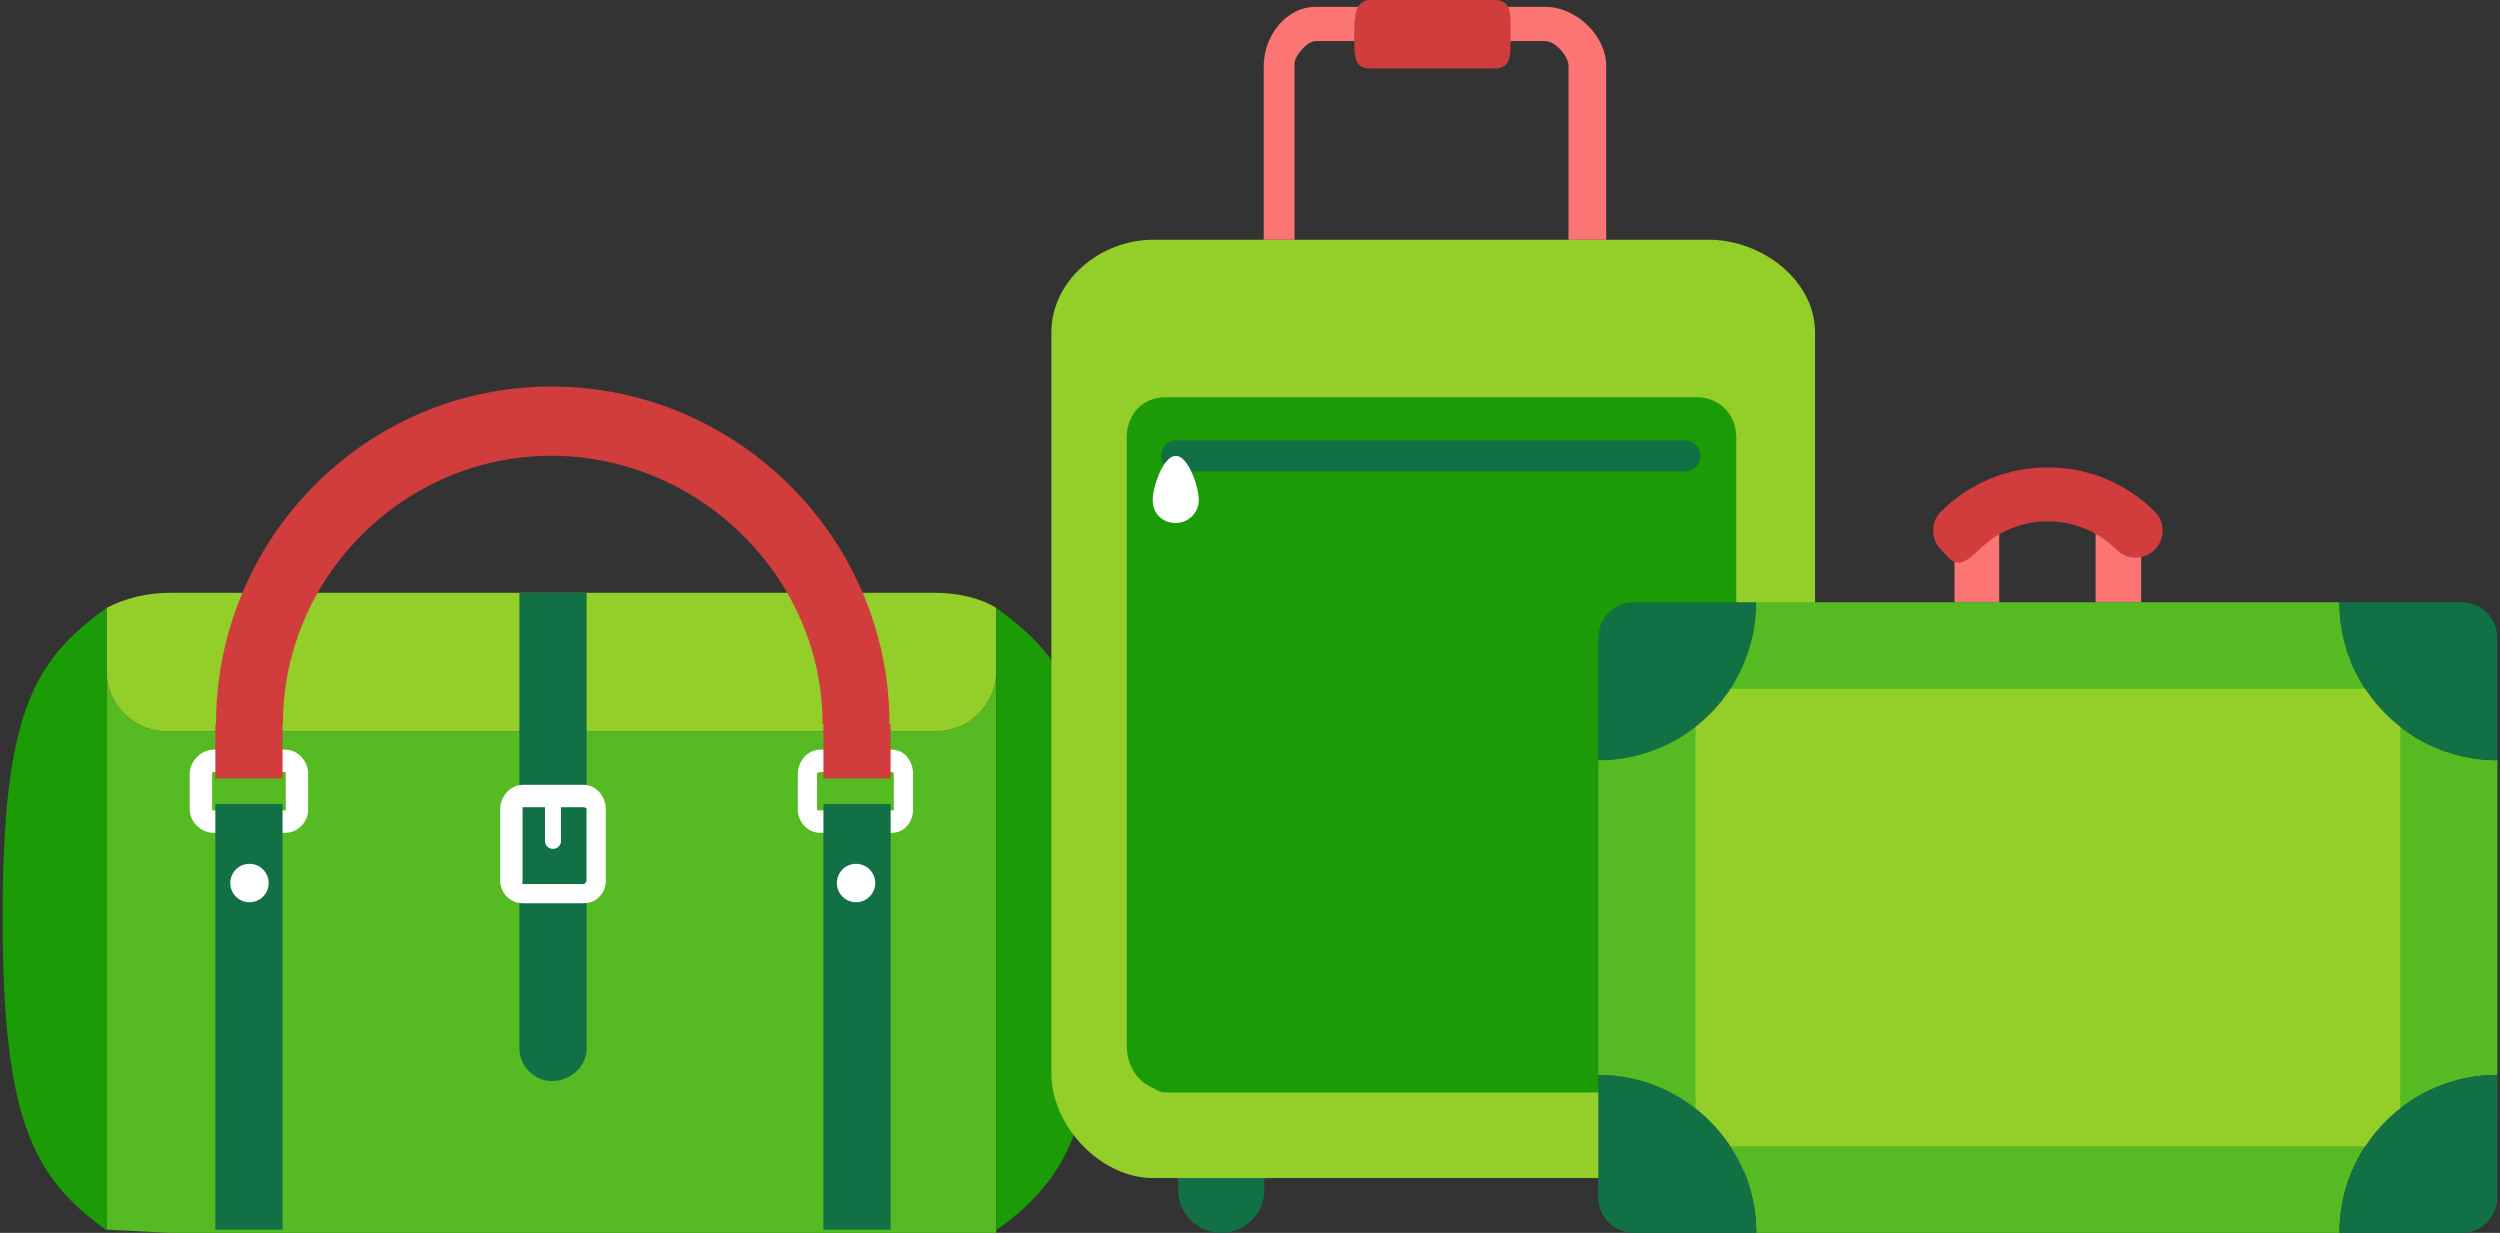 <?xml version="1.0" encoding="utf-8"?>
<!-- Generator: Adobe Illustrator 17.0.0, SVG Export Plug-In . SVG Version: 6.00 Build 0)  -->
<!DOCTYPE svg PUBLIC "-//W3C//DTD SVG 1.1//EN" "http://www.w3.org/Graphics/SVG/1.1/DTD/svg11.dtd">
<svg version="1.1" id="Layer_1" xmlns="http://www.w3.org/2000/svg" xmlns:xlink="http://www.w3.org/1999/xlink" x="0px" y="0px"
	 width="730px" height="360px" viewBox="0 0 730 360" enable-background="new 0 0 730 360" xml:space="preserve">
<rect x="0" y="0" width="730" height="360" fill="#333333" stroke="none"/>
<g>
	<g>
		<g>
			<g>
				<path fill="#56BA22" d="M273.315,213.525H48.698c-9.714,0-17.588-7.875-17.588-17.588v163.128L49.639,360h111.368h111.978
					c0,0,14.248,0,17.919,0V195.937C290.903,205.65,283.029,213.525,273.315,213.525z"/>
				<path fill="#94CE28" d="M161.007,173.098H49.639c-6.617,0-12.922,1.493-18.529,4.41v18.429c0,9.713,7.874,17.588,17.588,17.588
					h224.618c9.713,0,17.588-7.875,17.588-17.588v-18.429c-4.673-2.916-11.301-4.41-17.919-4.41H161.007z"/>
			</g>
			<g>
				<path fill="#FFFFFF" d="M83.305,218.889h-20.92c-3.651,0-6.979,3.382-6.979,7.035v10.457c0,3.655,3.328,6.806,6.979,6.806h20.92
					c3.654,0,6.678-3.15,6.678-6.806v-10.457C89.984,222.271,86.959,218.889,83.305,218.889z M83.442,236.381
					c0,0.29,0.153,0.264-0.137,0.264H62.386c-0.288,0-0.437,0.026-0.437-0.264v-10.458c0-0.29,0.15-0.492,0.437-0.492h20.919
					c0.29,0,0.137,0.203,0.137,0.492V236.381z"/>
			</g>
			<g>
				<g>
					<path fill="#FFFFFF" d="M232.964,225.924v10.457c0,3.655,2.89,6.806,6.544,6.806h20.92c3.651,0,6.178-3.15,6.178-6.806v-10.457
						c0-3.652-2.527-7.035-6.178-7.035h-20.92C235.854,218.889,232.964,222.271,232.964,225.924z M238.571,225.923
						c0-0.29,0.648-0.492,0.937-0.492h20.919c0.288,0,0.572,0.203,0.572,0.492v10.458c0,0.29-0.284,0.264-0.572,0.264h-20.919
						c-0.29,0-0.937,0.026-0.937-0.264V225.923z"/>
				</g>
				<g>
					<polygon fill="#127045" points="62.883,251.597 62.883,359.065 82.508,359.065 82.508,251.597 82.508,234.776 62.883,234.776 
											"/>
					<polygon fill="#127045" points="240.44,234.776 240.44,251.597 240.44,359.065 260.064,359.065 260.064,251.597 
						260.064,234.776 					"/>
				</g>
				<path fill="#D13D3D" d="M259.732,211.413c0-54.202-44.524-98.551-98.726-98.551s-97.925,44.349-97.925,98.551h-0.198V227.3
					h19.625v-15.887h0.105c0-42.987,35.406-78.326,78.393-78.326s79.194,35.339,79.194,78.326h0.24V227.3h19.625v-15.887H259.732z"
					/>
			</g>
			<g>
				<g>
					<path fill="#127045" d="M161.006,173.098h-9.345v133.114c0,5.228,4.673,9.466,9.345,9.466c5.607,0,10.28-4.239,10.28-9.466
						V173.098H161.006z"/>
					<g>
						<g>
							<path fill="#FFFFFF" d="M170.45,229.169h-17.781c-3.651,0-6.615,3.422-6.615,7.074v20.917c0,3.655,2.964,6.586,6.615,6.586
								h17.781c3.654,0,6.443-2.93,6.443-6.586v-20.917C176.893,232.59,174.104,229.169,170.45,229.169z M171.286,257.16
								c0,0.29-0.546,0.979-0.836,0.979H152.67c-0.288,0-0.074-0.689-0.074-0.979v-20.918c0-0.29-0.214-0.532,0.074-0.532h17.781
								c0.29,0,0.836,0.242,0.836,0.532V257.16z"/>
						</g>
						<path fill="#FFFFFF" d="M163.81,234.255c0-1.261-1.022-2.283-2.283-2.283h-0.106c-1.261,0-2.283,1.022-2.283,2.283v11.32
							c0,1.261,1.022,2.283,2.283,2.283h0.106c1.261,0,2.283-1.022,2.283-2.283V234.255z"/>
					</g>
				</g>
			</g>
			<g>
				<g>
					<path fill="#1B9B05" d="M0.769,267.933c0,59.246,8.936,75.921,30.341,91.308V177.508
						C9.705,192.896,0.769,208.243,0.769,267.933z"/>
				</g>
			</g>
			<g>
				<g>
					<path fill="#1B9B05" d="M321.244,267.933c0,59.246-8.936,75.921-30.341,91.308V177.508
						C312.308,192.896,321.244,208.243,321.244,267.933z"/>
				</g>
			</g>
			<circle fill="#FFFFFF" cx="72.847" cy="257.845" r="5.607"/>
			<circle fill="#FFFFFF" cx="249.966" cy="257.845" r="5.607"/>
		</g>
	</g>
	<g>
		<g>
			<g>
				<g>
					<g>
						<g>
							<path fill="#127045" d="M369.167,347.635c0,6.833-5.74,12.365-12.562,12.365l0,0c-6.835,0-12.571-5.532-12.571-12.365
								v-13.128c0-6.828,5.736-12.367,12.571-12.367l0,0c6.822,0,12.562,5.539,12.562,12.367V347.635z"/>
							<path fill="#127045" d="M491.235,347.635c0,6.833-5.194,12.365-12.016,12.365l0,0c-6.835,0-12.024-5.532-12.024-12.365
								v-13.128c0-6.828,5.19-12.367,12.024-12.367l0,0c6.822,0,12.016,5.539,12.016,12.367V347.635z"/>
							<path fill="#94CE28" d="M498.992,70H395.654h-58.901C321.381,70,307,81.77,307,97.141v10.074v206.204
								C307,328.79,321.381,344,336.753,344h58.901h103.339C514.365,344,530,328.79,530,313.419V107.216V97.141
								C530,81.77,514.365,70,498.992,70z"/>
						</g>
						<path fill="#1B9B05" d="M495.439,116h-99.785h-55.348c-6.736,0-11.306,5.058-11.306,11.794v168.892v8.592
							c0,4.764,2.296,9.645,6.282,11.651c1.646,0.828,3.056,2.071,5.025,2.071h55.276h99.857c1.965,0,3.498-1.241,5.141-2.065
							c3.992-2.004,6.419-6.888,6.419-11.657v-8.592V127.794C507,121.058,502.178,116,495.439,116z"/>
						<g>
							<path fill="#127045" d="M491.896,128.57c2.538,0,4.602,2,4.602,4.541l0,0c0,2.544-2.064,4.542-4.602,4.542H343.631
								c-2.544,0-4.602-1.997-4.602-4.542l0,0c0-2.542,2.058-4.541,4.602-4.541H491.896z"/>
						</g>
						<path fill="#FFFFFF" d="M350.056,145.991c0,3.715-3.018,6.729-6.727,6.729c-3.766,0-6.731-2.595-6.731-6.729
							c0-3.715,3.014-12.88,6.731-12.88C347.038,133.111,350.056,142.276,350.056,145.991z"/>
					</g>
					<path fill="#FC7575" d="M451.322,2h-55.668h-0.748h-10.663C375.422,2,369,10.552,369,19.375V70h9V18.425
						c0-1.834,3.46-6.425,6.244-6.425h10.663h0.748h55.668c2.787,0,6.678,4.384,6.678,7.168V70h11V19.168
						C469,10.344,460.144,2,451.322,2z"/>
				</g>
				<path fill="#D13D3D" d="M436.241,0h-36.104l0,0c-4.602,0-4.698,5.192-4.698,10.593c0,5.405-0.111,9.407,4.492,9.407l0,0h36.305
					h0.006c5.484,0,4.821-4.516,4.821-10C441.061,4.516,441.725,0,436.241,0z"/>
			</g>
			<g>
				<g>
					<polygon fill="#FC7575" points="583.769,175.913 570.72,175.914 570.72,149.652 583.769,149.398 					"/>
					<rect x="611.914" y="149.652" fill="#FC7575" width="13.304" height="26.262"/>
					<path fill="#D13D3D" d="M629.171,149.377c-8.602-8.602-19.901-12.903-31.201-12.903c-11.299,0-22.599,4.301-31.201,12.903
						c-3.079,3.079-3.079,8.066,0,11.145c3.146,3.149,4.504,6.648,11.146,0c5.53-5.53,12.792-8.294,20.055-8.294
						c7.263,0,14.526,2.765,20.056,8.294c1.538,1.539,3.556,2.309,5.573,2.309s4.035-0.77,5.573-2.309
						C632.25,157.443,632.25,152.455,629.171,149.377z"/>
				</g>
				<g>
					<path fill="#56BA22" d="M729.231,313.876v-91.887c-25.474,0-46.124-20.651-46.124-46.124h-3.473H597.97h-85.137
						c0,25.473-20.65,46.124-46.124,46.124v3.473v88.414c25.474,0,46.124,20.651,46.124,46.124h85.137h85.137
						C683.107,334.527,703.758,313.876,729.231,313.876z"/>
					<polygon fill="#3B7F0E" points="479.577,208.24 479.577,208.239 479.569,208.243 					"/>
					<path fill="#3B7F0E" d="M499.426,187.801c-0.002,0.005-0.004,0.012-0.006,0.017h0.001
						C499.421,187.818,499.424,187.807,499.426,187.801z"/>
					<path fill="#3B7F0E" d="M500.087,350.056L500.087,350.056c0.002,0.009,0.004,0.018,0.007,0.027
						C500.091,350.074,500.089,350.065,500.087,350.056z"/>
				</g>
				<rect x="495.074" y="201.142" fill="#94CE28" width="205.793" height="133.581"/>
				<path fill="#127045" d="M512.833,175.865h-11.288v0.001c0,0-0.003,0.038-0.003,0.057c0-0.019,0.002-0.038,0.002-0.038v-0.02
					h-10.038l0,0.001h-14.376c-5.756,0-10.423,4.666-10.423,10.423v14.375v10.037h0.001v11.288
					C492.183,221.989,512.833,201.339,512.833,175.865z M501.419,178.675c-0.019,0.23-0.042,0.458-0.065,0.687
					C501.377,179.133,501.4,178.905,501.419,178.675z M501.016,181.86c-0.012,0.072-0.021,0.144-0.034,0.215
					C500.995,182.004,501.004,181.932,501.016,181.86z M499.426,187.801c-0.002,0.005-0.004,0.012-0.004,0.012l-0.003,0.005
					C499.422,187.813,499.424,187.807,499.426,187.801z M469.722,210.557c0.23-0.02,0.46-0.041,0.689-0.066
					C470.182,210.516,469.953,210.537,469.722,210.557z M473.351,210.065c0.008-0.001,0.015-0.004,0.022-0.005
					C473.366,210.062,473.358,210.064,473.351,210.065z M476.24,209.363c0.175-0.05,0.351-0.1,0.525-0.152
					C476.59,209.263,476.415,209.313,476.24,209.363z M479.577,208.24c-0.003,0.001-0.005,0.002-0.008,0.003
					C479.572,208.241,479.575,208.24,479.577,208.24L479.577,208.24z"/>
				<path fill="#127045" d="M729.231,221.989v-11.288h-0.001v-10.037v-8.267v-6.11c0-5.756-4.666-10.423-10.423-10.423h-6.11
					h-18.303h-11.288C683.107,201.339,703.758,221.989,729.231,221.989z"/>
				<path fill="#127045" d="M466.709,313.876v11.288h-0.001v11.408v0.806v12.199c0,5.756,4.666,10.423,10.423,10.423h14.376h3.29
					h6.748c0-0.044-0.004-0.087-0.004-0.131c0,0.044,0.005,0.086,0.005,0.131h11.288
					C512.833,334.527,492.183,313.876,466.709,313.876z M500.087,350.056c0.003,0.009,0.004,0.018,0.007,0.027
					C500.091,350.073,500.088,350.065,500.087,350.056L500.087,350.056z"/>
				<path fill="#127045" d="M707.303,360h11.505c5.756,0,10.423-4.666,10.423-10.423v-15.261v-2.129v-7.022h0.001l0-11.288
					c-25.474,0-46.124,20.651-46.124,46.124h11.287H707.303z"/>
			</g>
		</g>
	</g>
</g>
</svg>
